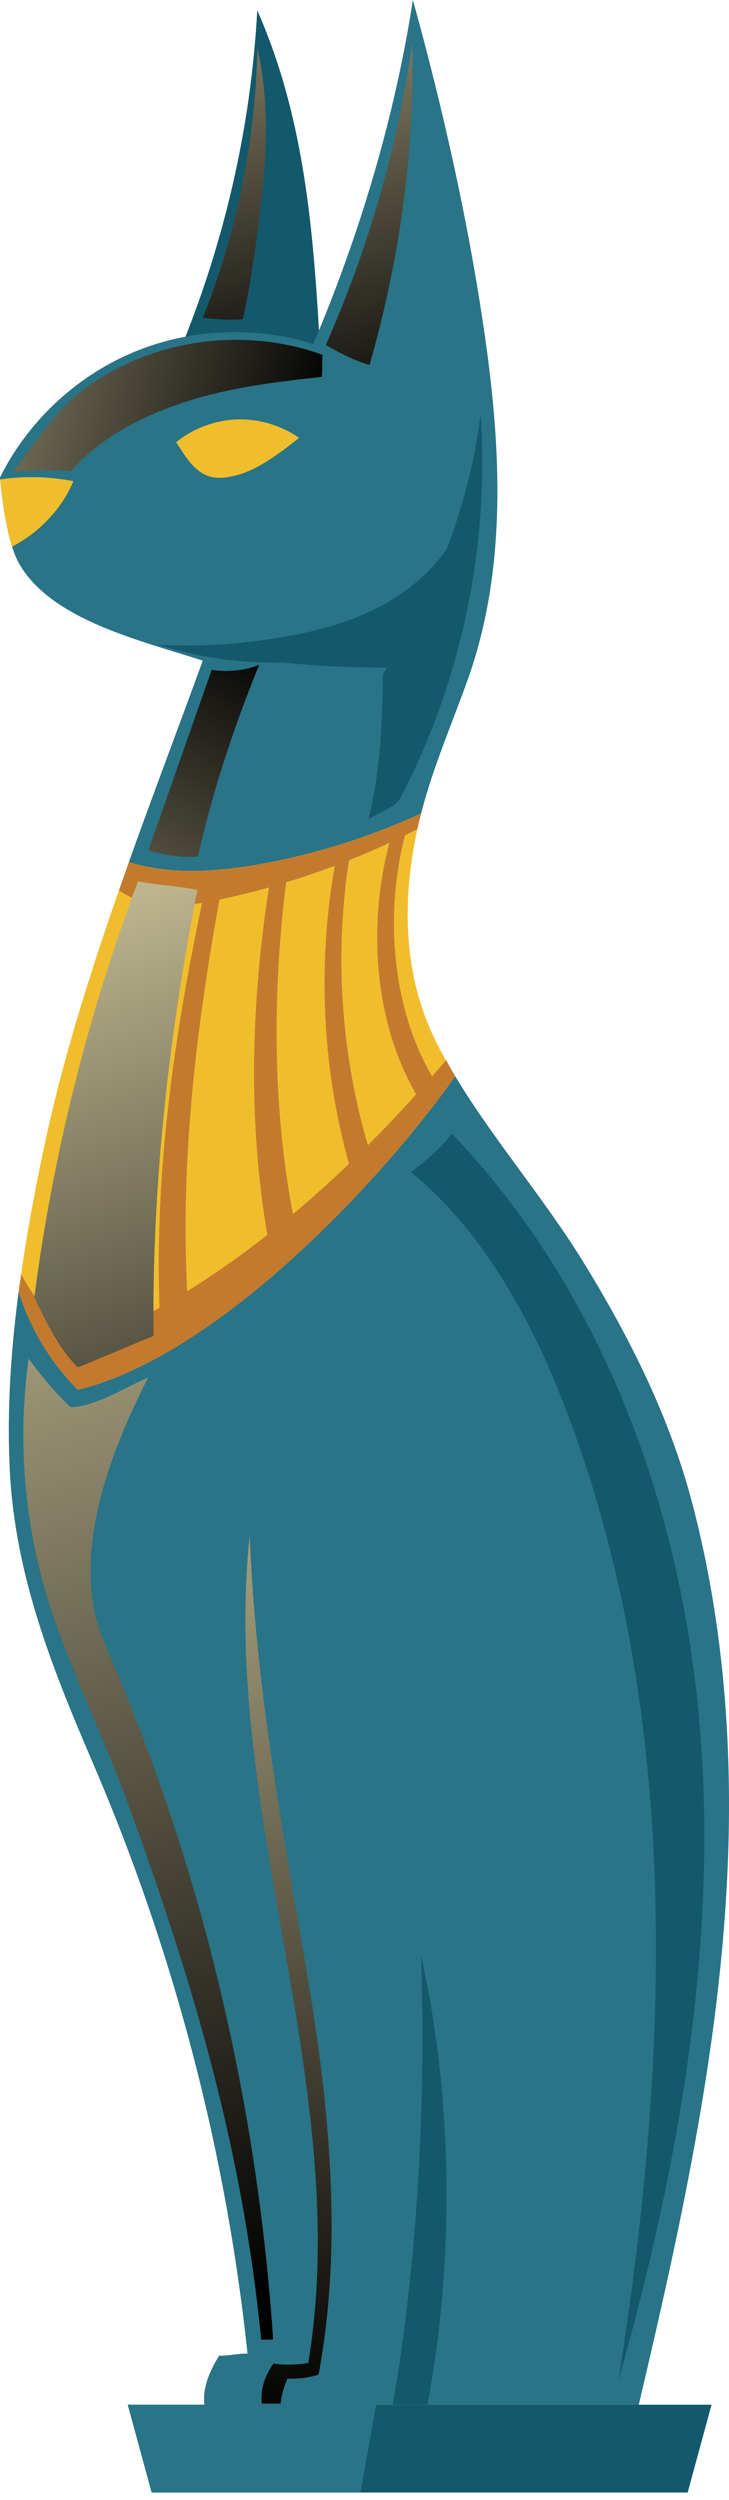 <svg width="63" height="216" viewBox="0 0 63 216" fill="none" xmlns="http://www.w3.org/2000/svg">
<path d="M27.707 30.984C27.139 20.771 26.479 10.477 22.23 0.896C21.686 11.077 19.353 21.19 15.33 30.806C19.266 30.091 23.828 30.073 27.707 30.984Z" fill="#13596B"/>
<path d="M39.341 92.987C38.833 92.144 38.344 91.291 37.892 90.422C34.759 84.419 34.687 77.719 36.164 71.207C36.235 70.897 36.318 70.59 36.397 70.282C31.857 72.36 27.056 73.868 22.137 74.715C18.492 75.342 14.628 75.576 11.139 74.48C8.197 82.724 5.482 91.099 3.752 99.35C2.903 103.395 2.155 107.483 1.614 111.595C2.615 114.775 4.371 117.718 6.732 120.072C18.481 117.246 32.53 102.605 39.341 92.987Z" fill="#F0BE2C"/>
<path d="M22.134 74.714C27.055 73.866 31.856 72.36 36.394 70.281C37.399 66.343 39.034 62.59 40.407 58.759C43.81 49.269 43.323 38.915 41.908 29.052C40.51 19.311 38.309 9.485 35.682 0C34.104 10.188 31.093 20.227 27.075 29.721C21.983 28.116 16.321 28.392 11.409 30.484C6.497 32.576 2.374 36.466 0 41.248C0 41.248 0.39 46.528 1.677 48.74C4.502 53.597 12.178 55.34 17.521 57.079C15.46 62.748 13.241 68.579 11.136 74.478C14.627 75.576 18.489 75.342 22.134 74.714ZM62.956 159.264C62.524 175.583 58.949 191.866 55.203 207.756H17.675C17.451 206.337 18.179 204.738 18.936 203.517C19.579 203.56 20.748 203.302 21.391 203.345C19.53 185.831 15.023 168.6 8.07 152.418C4.455 144.003 1.247 136.005 0.831 126.743C0.602 121.678 0.95 116.618 1.611 111.594C2.612 114.774 4.368 117.717 6.73 120.07C18.479 117.246 32.53 102.604 39.34 92.987C42.678 98.519 47.038 103.55 50.42 109.048C54.398 115.513 57.853 122.395 59.796 129.764C62.33 139.362 63.219 149.355 62.956 159.264Z" fill="#297487"/>
<path d="M39.341 92.987C32.531 102.604 18.481 117.246 6.731 120.07C4.369 117.717 2.614 114.773 1.613 111.593C1.679 111.091 1.757 110.59 1.83 110.087C2.841 111.944 4.119 113.651 5.603 115.154C6.21 102.485 8.276 89.884 11.975 77.784C11.37 77.571 10.793 77.288 10.279 76.92C10.565 76.105 10.85 75.291 11.139 74.478C14.628 75.575 18.49 75.341 22.137 74.713C27.057 73.866 31.858 72.36 36.397 70.281C36.318 70.588 36.235 70.895 36.164 71.205C36.132 71.348 36.105 71.49 36.074 71.632C35.718 71.814 35.357 71.986 34.998 72.163C34.054 75.836 33.815 79.688 34.262 83.43C34.672 86.802 35.657 90.122 37.345 92.991C37.751 92.526 38.156 92.06 38.555 91.591C38.815 92.058 39.064 92.528 39.341 92.987ZM33.65 72.814C32.501 73.35 31.337 73.854 30.158 74.325C28.892 82.551 29.472 91.019 31.796 98.947C33.224 97.518 34.612 96.046 35.966 94.544C34.013 91.167 33.017 87.37 32.7 83.589C32.41 79.965 32.728 76.311 33.65 72.814ZM18.962 77.722C16.945 88.918 15.582 100.281 16.181 111.553C18.555 110.079 20.862 108.448 23.101 106.691C21.402 96.704 21.716 86.549 23.243 76.671C21.828 77.067 20.401 77.419 18.962 77.722ZM13.642 78.165C10.325 90.389 8.694 103.011 8.527 115.633C10.311 114.837 12.067 113.952 13.787 112.978C13.355 101.151 15.069 89.441 17.459 78.006C16.191 78.218 14.91 78.319 13.642 78.165ZM30.226 100.482L30.145 100.507C27.827 92.134 27.437 83.287 28.934 74.795C27.546 75.32 26.142 75.799 24.723 76.231C23.545 85.782 23.544 95.519 25.316 104.895C26.995 103.487 28.633 102.013 30.226 100.482Z" fill="#C47A2E"/>
<path d="M25.842 37.83C24.286 36.739 22.371 36.171 20.471 36.237C18.572 36.304 16.702 37.004 15.226 38.202C16.041 39.473 16.861 40.914 18.341 41.219C19.072 41.37 19.831 41.228 20.549 41.03C22.407 40.52 24.338 39.033 25.842 37.83Z" fill="#F0BE2C"/>
<path d="M0.015 41.414C0.075 42.11 0.357 45.045 1.047 47.23C3.367 46.025 5.355 43.961 6.341 41.57C4.261 41.162 2.114 41.119 0.015 41.414Z" fill="#F0BE2C"/>
<path d="M22.404 57.429C20.228 62.716 18.364 68.43 17.094 74.005C15.684 74.138 14.178 73.877 12.821 73.469C14.647 68.268 16.473 63.068 18.298 57.866C19.533 58.091 21.258 57.938 22.404 57.429Z" fill="url(#paint0_linear_52_4023)"/>
<path d="M6.123 121.577C8.297 121.509 10.811 119.859 12.81 119.006C9.273 125.924 5.949 134.932 9.064 142.05C17.361 161.01 22.212 181.467 23.603 202.116C23.289 202.171 22.894 202.097 22.579 202.153C21.002 186.277 17.094 172.318 10.98 155.613C9.105 150.492 6.739 145.57 4.886 140.442C2.233 133.102 1.397 125.114 2.473 117.383C3.384 118.625 4.955 120.574 6.123 121.577Z" fill="url(#paint1_linear_52_4023)"/>
<path d="M1.135 40.759C2.802 40.64 4.477 40.621 6.147 40.701C8.697 37.726 12.529 35.832 16.263 34.644C19.997 33.456 23.916 32.983 27.812 32.56C27.881 31.94 27.809 31.281 27.88 30.66C20.901 28.118 12.652 29.351 6.825 33.956C4.682 35.649 2.782 38.58 1.135 40.759Z" fill="url(#paint2_linear_52_4023)"/>
<path d="M20.994 27.574C19.839 27.686 18.684 27.574 17.53 27.456C20.469 20.034 22.069 12.14 22.244 4.217C23.122 7.945 23.112 12.105 22.73 15.907C22.349 19.707 21.794 23.83 20.994 27.574Z" fill="url(#paint3_linear_52_4023)"/>
<path d="M31.931 31.532C30.619 31.151 29.336 30.488 28.157 29.8C31.823 21.522 34.345 12.738 35.628 3.777C35.846 13.08 34.515 22.593 31.931 31.532Z" fill="url(#paint4_linear_52_4023)"/>
<path d="M59.428 215.344H13.106L11.041 207.755H61.492L59.428 215.344Z" fill="#13596B"/>
<path d="M11.041 207.755H32.501L31.151 215.344H13.107L11.041 207.755Z" fill="#297487"/>
<path d="M27.529 205.153C26.69 205.438 25.73 205.533 24.845 205.506C24.527 206.197 24.326 206.906 24.245 207.662H22.635C22.466 206.462 22.915 205.175 23.634 204.199C24.57 204.35 25.702 204.31 26.638 204.158C30.572 180.487 19.022 156.524 21.581 132.664C22.041 144.735 24.196 157.032 26.267 168.932C28.337 180.833 29.753 193.28 27.529 205.153Z" fill="url(#paint5_linear_52_4023)"/>
<path d="M17.052 76.887C14.577 89.534 13.118 102.534 13.268 115.419C11.107 116.294 8.892 117.265 6.731 118.14C5.127 116.6 3.922 114.095 2.968 112.086C4.56 99.811 7.574 87.719 11.931 76.133C13.433 76.465 15.55 76.555 17.052 76.887Z" fill="url(#paint6_linear_52_4023)"/>
<path d="M41.528 35.731C42.322 47.162 39.894 58.8 34.593 68.959C34.147 69.813 32.633 70.228 31.832 70.764C32.853 66.867 33.069 62.266 33.088 58.238C37.391 51.933 40.671 43.318 41.528 35.731Z" fill="#13596B"/>
<path d="M53.434 205.707C58.592 187.434 62.02 168.419 60.505 149.494C58.991 130.569 52.182 111.638 39.041 97.933C38.183 99.164 36.706 100.341 35.522 101.266C41.615 106.257 45.79 113.774 48.649 121.113C58.87 147.348 57.999 177.026 53.434 205.707Z" fill="#13596B"/>
<path d="M36.941 207.755C39.307 195.323 39.127 181.098 36.386 168.977C36.834 181.729 36.049 195.684 33.945 207.755H36.941Z" fill="#13596B"/>
<path d="M36.554 54.598C29.393 57.7 21.096 58.095 13.672 55.689C17.265 55.909 20.764 55.65 24.315 55.06C27.146 54.589 29.956 53.856 32.517 52.564C35.08 51.272 37.392 49.396 38.909 46.961C38.789 49.569 37.885 52.351 36.554 54.598Z" fill="#13596B"/>
<path d="M22.997 57.084C26.976 57.552 30.986 57.745 34.993 57.663C35.724 56.359 36.293 54.761 36.286 53.266C31.938 55.195 27.721 56.532 22.997 57.084Z" fill="#13596B"/>
<defs>
<linearGradient id="paint0_linear_52_4023" x1="-2.989" y1="99.582" x2="24.095" y2="55.527" gradientUnits="userSpaceOnUse">
<stop offset="0.039" stop-color="#BDB58F"/>
<stop offset="0.988" stop-color="#020202"/>
<stop offset="1"/>
</linearGradient>
<linearGradient id="paint1_linear_52_4023" x1="-1.126" y1="95.935" x2="28.445" y2="197.502" gradientUnits="userSpaceOnUse">
<stop offset="0.039" stop-color="#BDB58F"/>
<stop offset="0.988" stop-color="#020202"/>
<stop offset="1"/>
</linearGradient>
<linearGradient id="paint2_linear_52_4023" x1="-17.151" y1="28.028" x2="27.762" y2="38.827" gradientUnits="userSpaceOnUse">
<stop offset="0.039" stop-color="#BDB58F"/>
<stop offset="0.988" stop-color="#020202"/>
<stop offset="1"/>
</linearGradient>
<linearGradient id="paint3_linear_52_4023" x1="12.298" y1="-12.025" x2="25.102" y2="34.976" gradientUnits="userSpaceOnUse">
<stop offset="0.039" stop-color="#BDB58F"/>
<stop offset="0.988" stop-color="#020202"/>
<stop offset="1"/>
</linearGradient>
<linearGradient id="paint4_linear_52_4023" x1="23.649" y1="-12.365" x2="37.706" y2="37.347" gradientUnits="userSpaceOnUse">
<stop offset="0.039" stop-color="#BDB58F"/>
<stop offset="0.988" stop-color="#020202"/>
<stop offset="1"/>
</linearGradient>
<linearGradient id="paint5_linear_52_4023" x1="12.172" y1="119.906" x2="29.785" y2="209.002" gradientUnits="userSpaceOnUse">
<stop offset="0.039" stop-color="#BDB58F"/>
<stop offset="0.988" stop-color="#020202"/>
<stop offset="1"/>
</linearGradient>
<linearGradient id="paint6_linear_52_4023" x1="4.044" y1="76.915" x2="27.443" y2="145.826" gradientUnits="userSpaceOnUse">
<stop offset="0.039" stop-color="#BDB58F"/>
<stop offset="0.988" stop-color="#020202"/>
<stop offset="1"/>
</linearGradient>
</defs>
</svg>
